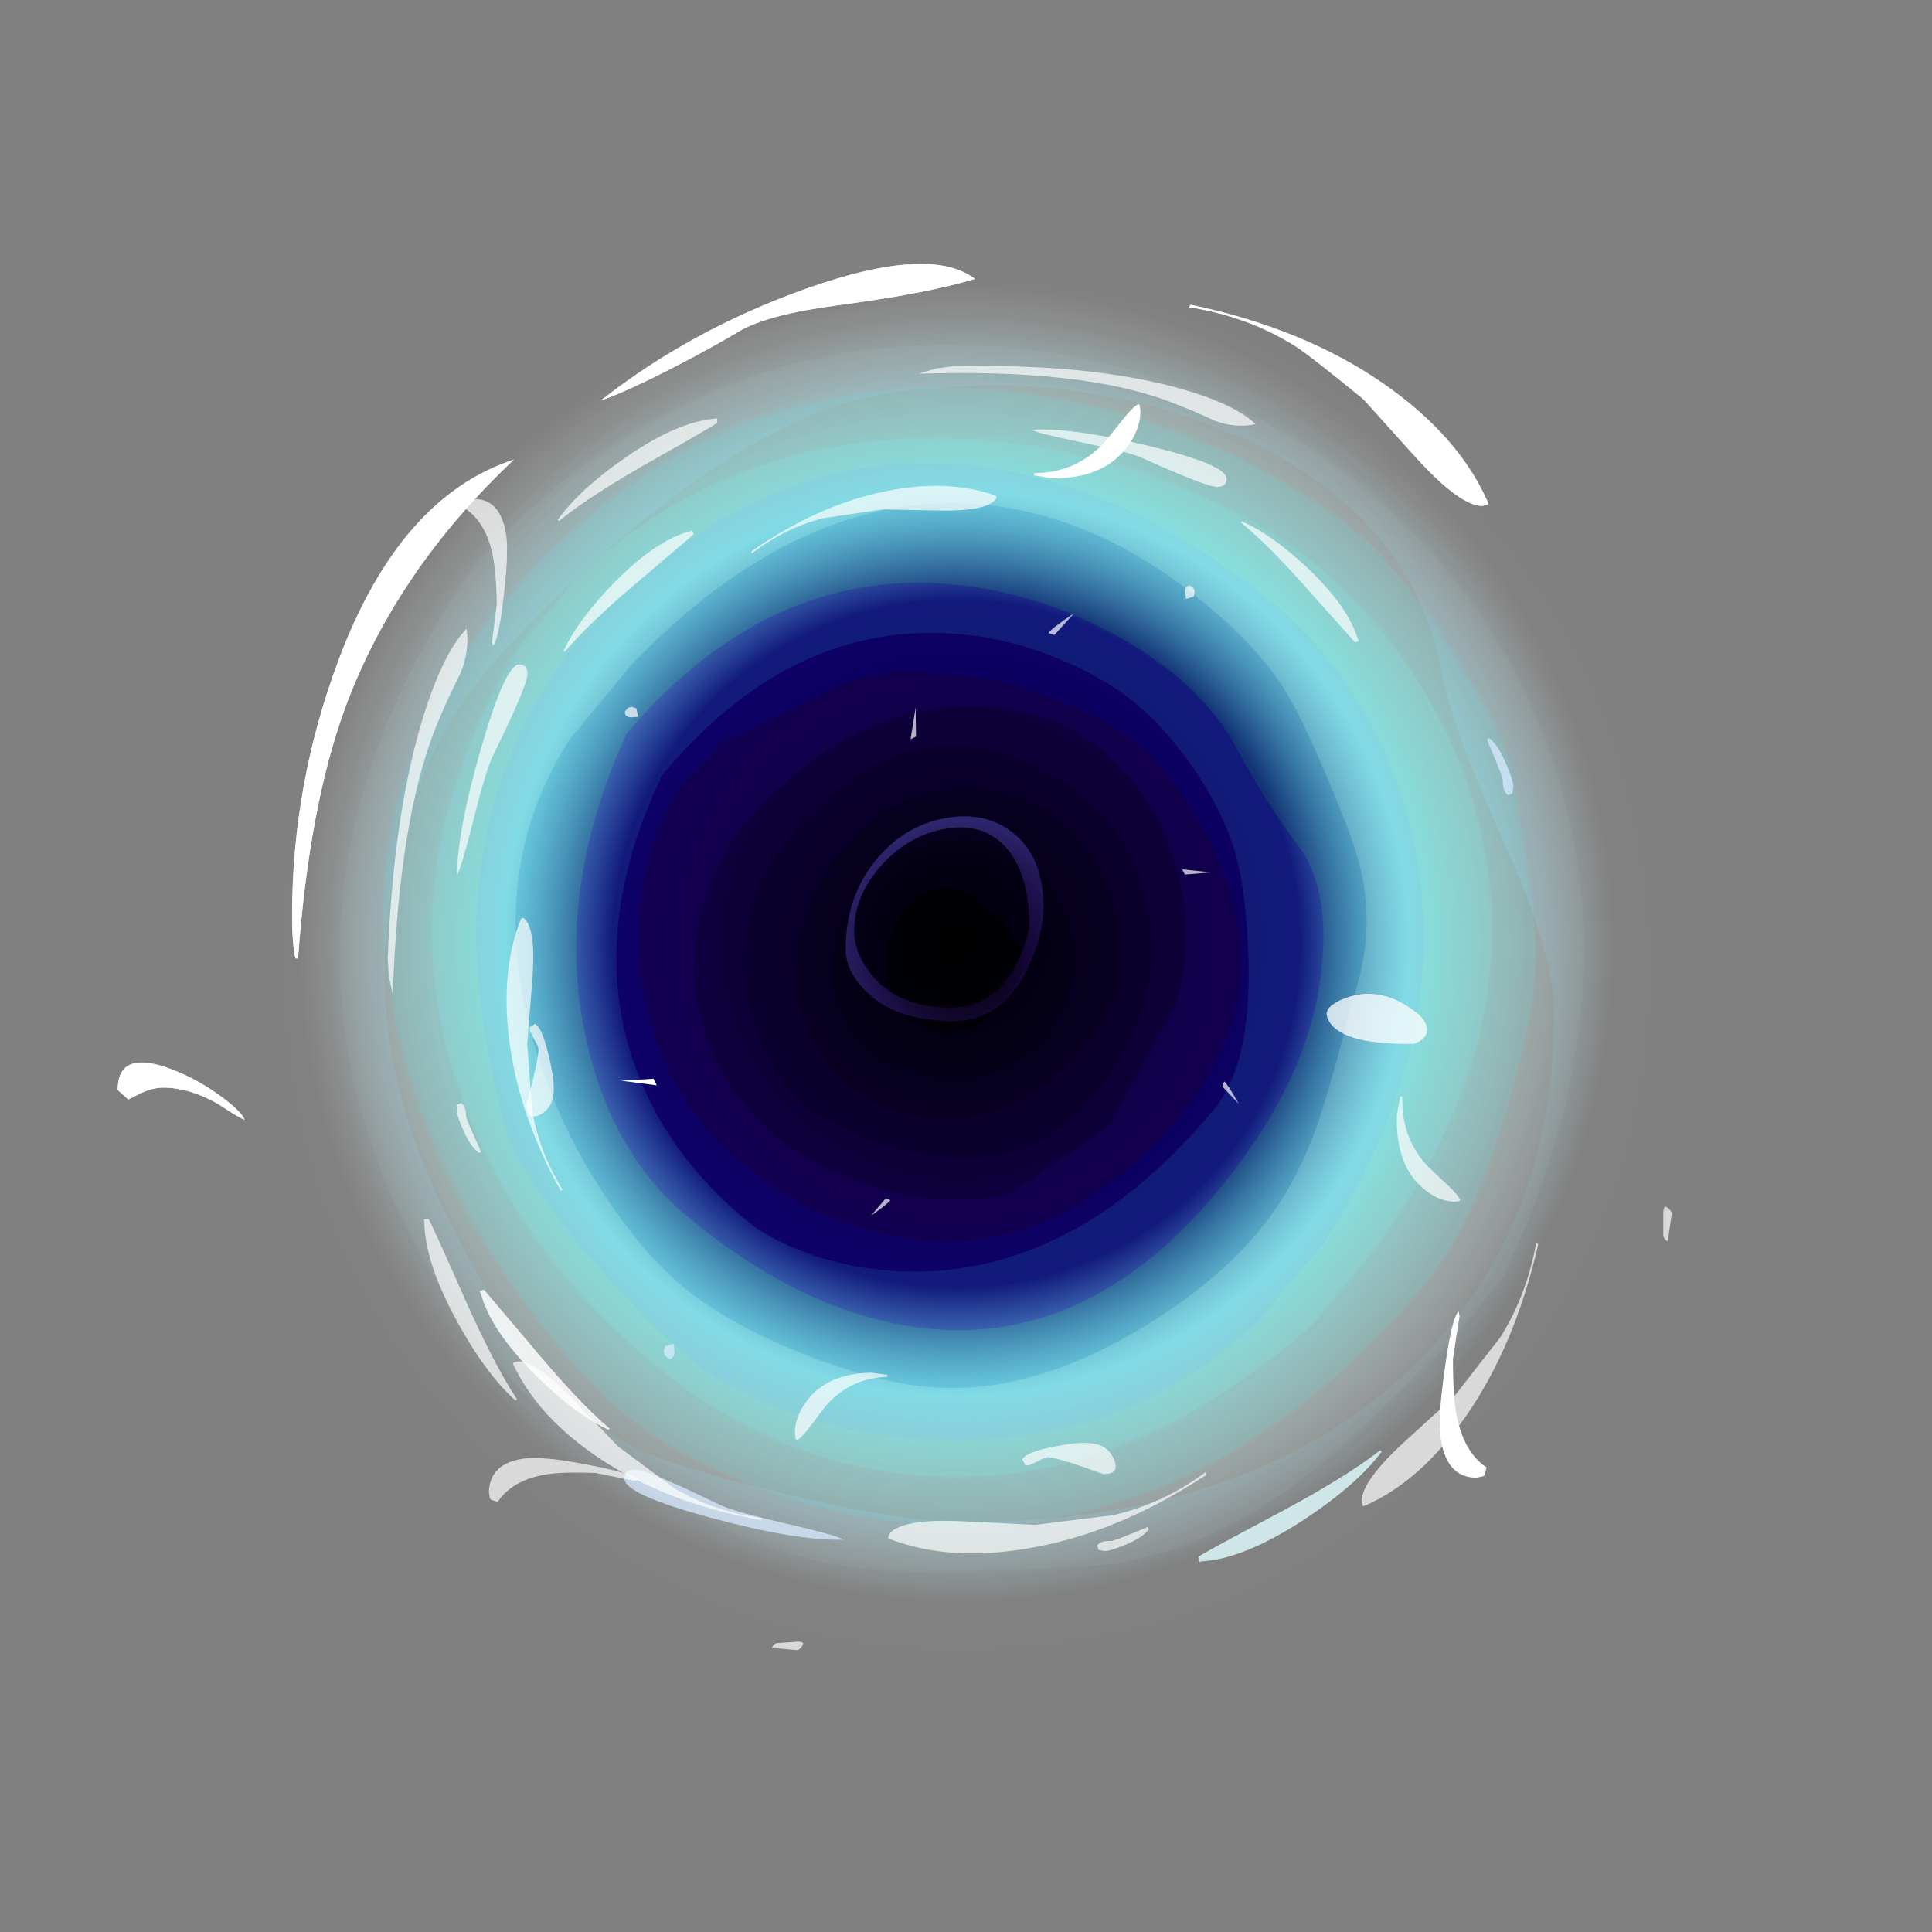 <?xml version="1.0" encoding="UTF-8" standalone="no"?>
<svg xmlns:ffdec="https://www.free-decompiler.com/flash" xmlns:xlink="http://www.w3.org/1999/xlink" ffdec:objectType="frame" height="293.0px" width="293.0px" xmlns="http://www.w3.org/2000/svg">
  <rect width="100%" height="100%" fill="#808080" stroke="none"/>
  <g transform="matrix(1.0, 0.0, 0.0, 1.0, 85.95, 179.05)">
    <use ffdec:characterId="1799" height="208.0" transform="matrix(1.0, 0.0, 0.0, 1.0, -43.45, -136.65)" width="208.0" xlink:href="#shape0"/>
    <use ffdec:characterId="1801" height="208.0" transform="matrix(0.637, -0.769, 0.769, 0.637, -85.614, -18.839)" width="208.0" xlink:href="#sprite0"/>
    <use ffdec:characterId="1900" height="7.6" transform="matrix(1.0, 0.0, 0.0, 1.0, 115.25, -28.35)" width="15.25" xlink:href="#shape2"/>
    <use ffdec:characterId="1901" height="202.15" transform="matrix(1.0, 0.0, 0.0, 1.0, -41.15, -135.45)" width="206.3" xlink:href="#shape3"/>
    <use ffdec:characterId="1832" height="196.85" transform="matrix(1.0, 0.0, 0.0, 1.0, -68.1, -139.0)" width="211.65" xlink:href="#shape4"/>
    <use ffdec:characterId="1833" height="219.4" transform="matrix(-0.884, 0.023, -0.023, -0.884, 124.039, 68.895)" width="156.75" xlink:href="#shape5"/>
    <use ffdec:characterId="1833" height="219.4" transform="matrix(-0.037, 0.971, -0.893, -0.034, 171.315, -92.839)" width="156.75" xlink:href="#shape5"/>
  </g>
  <defs>
    <g id="shape0" transform="matrix(1.0, 0.0, 0.0, 1.0, 104.0, 208.0)">
      <path d="M73.5 -30.5 Q43.05 0.0 0.0 0.0 -43.05 0.0 -73.55 -30.5 -104.0 -60.95 -104.0 -104.0 -104.0 -147.05 -73.55 -177.55 -43.05 -208.0 0.0 -208.0 43.05 -208.0 73.5 -177.55 104.0 -147.05 104.0 -104.0 104.0 -60.95 73.5 -30.5" fill="url(#gradient0)" fill-rule="evenodd" stroke="none"/>
    </g>
    <radialGradient cx="0" cy="0" gradientTransform="matrix(0.122, 0.0, 0.0, 0.122, -1.45, -107.3)" gradientUnits="userSpaceOnUse" id="gradient0" r="819.2" spreadMethod="pad">
      <stop offset="0.0" stop-color="#000000"/>
      <stop offset="0.522" stop-color="#0a003f"/>
      <stop offset="0.686" stop-color="#8afffb" stop-opacity="0.698"/>
      <stop offset="1.0" stop-color="#ffffff" stop-opacity="0.0"/>
    </radialGradient>
    <g id="sprite0" transform="matrix(1.0, 0.0, 0.0, 1.0, 104.0, 208.0)">
      <use ffdec:characterId="1800" height="208.0" transform="matrix(1.0, 0.0, 0.0, 1.0, -104.0, -208.0)" width="208.0" xlink:href="#shape1"/>
    </g>
    <g id="shape1" transform="matrix(1.0, 0.0, 0.0, 1.0, 104.0, 208.0)">
      <path d="M84.5 -126.05 Q88.55 -112.2 88.55 -100.55 88.55 -91.9 83.75 -77.15 78.55 -61.2 73.05 -56.15 L63.45 -45.4 Q56.85 -37.95 50.3 -34.15 43.2 -30.0 33.2 -25.9 17.65 -19.55 8.15 -19.55 -43.15 -19.55 -68.5 -53.6 -77.5 -65.65 -82.05 -80.65 -85.5 -91.9 -85.5 -100.5 -85.5 -110.45 -81.9 -124.1 -77.35 -141.35 -68.85 -155.3 -45.35 -194.2 -1.5 -193.35 45.3 -192.4 70.2 -156.35 79.55 -142.85 84.5 -126.05 M77.0 -124.3 Q72.55 -138.6 64.5 -150.85 43.55 -182.45 7.8 -187.25 L-5.75 -187.25 Q-45.8 -181.6 -64.15 -150.5 -76.85 -129.0 -76.85 -101.85 -76.85 -78.25 -64.1 -60.0 -46.45 -34.75 -8.35 -28.75 L5.25 -28.75 Q46.35 -30.75 66.4 -57.9 74.0 -68.2 77.8 -81.25 80.85 -91.8 80.85 -101.8 80.85 -111.8 77.0 -124.3" fill="#75ffff" fill-opacity="0.137" fill-rule="evenodd" stroke="none"/>
      <path d="M84.5 -126.05 Q79.55 -142.85 70.2 -156.35 45.3 -192.4 -1.5 -193.35 -45.35 -194.2 -68.85 -155.3 -77.35 -141.35 -81.9 -124.1 -85.5 -110.45 -85.5 -100.5 -85.5 -91.9 -82.05 -80.65 -77.5 -65.65 -68.5 -53.6 -43.15 -19.55 8.15 -19.55 17.65 -19.55 33.2 -25.9 43.2 -30.0 50.3 -34.15 56.85 -37.95 63.45 -45.4 L73.05 -56.15 Q78.55 -61.2 83.75 -77.15 88.55 -91.9 88.55 -100.55 88.55 -112.2 84.5 -126.05 M90.0 -131.05 Q94.55 -116.75 94.55 -104.75 94.55 -76.6 79.8 -53.7 59.35 -22.0 15.25 -11.0 L2.15 -11.0 -11.15 -12.35 Q-20.45 -13.35 -27.35 -14.95 -47.8 -19.75 -59.15 -32.35 L-70.7 -45.1 Q-76.6 -51.85 -79.75 -56.55 -86.7 -66.95 -90.2 -80.65 -93.2 -92.5 -93.2 -105.1 -93.2 -118.1 -89.25 -131.8 -84.5 -148.35 -74.95 -161.65 -50.25 -196.25 -0.5 -200.4 47.9 -197.9 74.45 -161.7 84.6 -147.9 90.0 -131.05" fill="#ffffff" fill-opacity="0.047" fill-rule="evenodd" stroke="none"/>
      <path d="M90.0 -131.05 Q84.6 -147.9 74.45 -161.7 47.9 -197.9 -0.5 -200.4 -50.25 -196.25 -74.95 -161.65 -84.5 -148.35 -89.25 -131.8 -93.2 -118.1 -93.2 -105.1 -93.2 -92.5 -90.2 -80.65 -86.7 -66.95 -79.75 -56.55 -76.6 -51.85 -70.7 -45.1 L-59.15 -32.35 Q-47.8 -19.75 -27.35 -14.95 -20.45 -13.35 -11.15 -12.35 L2.15 -11.0 15.25 -11.0 Q59.35 -22.0 79.8 -53.7 94.55 -76.6 94.55 -104.75 94.55 -116.75 90.0 -131.05 M73.5 -30.5 Q43.05 0.0 0.0 0.0 -43.05 0.0 -73.55 -30.5 -104.0 -60.95 -104.0 -104.0 -104.0 -147.05 -73.55 -177.55 -43.05 -208.0 0.0 -208.0 43.05 -208.0 73.5 -177.55 104.0 -147.05 104.0 -104.0 104.0 -60.95 73.5 -30.5" fill="#ffffff" fill-opacity="0.008" fill-rule="evenodd" stroke="none"/>
      <path d="M13.95 -149.0 Q7.25 -151.95 4.2 -153.45 L2.55 -154.3 -7.4 -154.8 -10.1 -154.35 -12.85 -153.65 Q-21.05 -151.25 -28.25 -145.3 -35.75 -139.15 -40.1 -130.85 -44.85 -121.8 -44.85 -111.9 L-44.85 -111.5 -44.85 -111.1 -44.85 -110.4 Q-44.85 -97.05 -38.25 -85.55 -26.2 -64.5 3.55 -64.5 25.15 -64.5 35.8 -82.9 39.35 -89.15 41.2 -96.6 42.5 -101.8 42.5 -104.8 L42.5 -105.65 42.5 -106.5 Q42.5 -111.15 39.55 -119.75 36.75 -127.8 34.3 -131.4 L29.9 -137.85 Q27.1 -141.55 24.15 -143.75 21.5 -145.7 13.95 -149.0 M44.9 -122.8 Q47.1 -115.7 47.1 -109.5 47.1 -103.7 45.15 -96.75 43.1 -89.45 39.8 -84.3 36.2 -78.7 27.7 -71.3 15.95 -61.15 7.35 -61.15 -24.1 -61.15 -40.2 -79.75 -45.85 -86.3 -48.85 -94.35 -51.1 -100.5 -51.1 -104.85 -51.1 -121.2 -43.4 -133.75 -32.35 -151.7 -7.25 -158.05 22.1 -158.05 36.75 -138.85 42.15 -131.8 44.9 -122.8" fill="#1604b5" fill-opacity="0.349" fill-rule="evenodd" stroke="none"/>
      <path d="M13.95 -149.0 Q21.5 -145.7 24.15 -143.75 27.1 -141.55 29.9 -137.85 L34.3 -131.4 Q36.75 -127.8 39.55 -119.75 42.5 -111.15 42.5 -106.5 L42.5 -105.65 42.5 -104.8 Q42.5 -101.8 41.2 -96.6 39.35 -89.15 35.8 -82.9 25.15 -64.5 3.55 -64.5 -26.2 -64.5 -38.25 -85.55 -44.85 -97.05 -44.85 -110.4 L-44.85 -111.1 -44.85 -111.5 -44.85 -111.9 Q-44.85 -121.8 -40.1 -130.85 -35.75 -139.15 -28.25 -145.3 -21.05 -151.25 -12.85 -153.65 L-10.1 -154.35 -7.4 -154.8 2.55 -154.3 4.2 -153.45 Q7.25 -151.95 13.95 -149.0 M38.35 -109.15 L38.35 -109.85 Q38.05 -120.35 29.8 -129.7 17.7 -143.35 -6.15 -143.8 -24.45 -141.4 -32.75 -128.7 -38.15 -120.4 -38.4 -110.05 L-38.45 -109.0 Q-38.45 -107.05 -37.55 -102.7 -36.05 -95.75 -33.2 -90.0 -28.8 -81.1 -21.85 -76.65 L-5.75 -71.95 -5.45 -71.95 -5.15 -71.95 -4.75 -71.95 -4.4 -71.95 16.05 -75.9 Q24.8 -79.65 30.5 -87.1 38.35 -97.35 38.35 -109.15" fill="#240082" fill-opacity="0.365" fill-rule="evenodd" stroke="none"/>
      <path d="M17.85 -124.2 Q10.75 -130.1 0.25 -129.7 -10.05 -129.2 -17.35 -123.1 -25.35 -116.4 -25.35 -106.0 -25.35 -98.65 -20.5 -92.3 -12.95 -82.35 3.55 -82.35 13.95 -82.35 20.6 -91.65 25.85 -98.85 25.85 -105.4 25.85 -117.6 17.85 -124.2 M31.25 -106.35 Q31.25 -97.05 24.45 -88.5 14.9 -76.5 -3.65 -76.5 -18.7 -76.5 -26.85 -91.85 -29.55 -96.95 -31.15 -103.05 -32.25 -107.45 -32.25 -109.4 -32.25 -112.05 -30.85 -116.1 -29.1 -121.25 -26.0 -125.4 -17.3 -137.2 -1.85 -137.2 18.4 -137.2 26.6 -123.9 31.25 -116.3 31.25 -106.35" fill="#10003c" fill-opacity="0.408" fill-rule="evenodd" stroke="none"/>
      <path d="M17.85 -124.2 Q25.85 -117.6 25.85 -105.4 25.85 -98.85 20.6 -91.65 13.95 -82.35 3.55 -82.35 -12.95 -82.35 -20.5 -92.3 -25.35 -98.65 -25.35 -106.0 -25.35 -116.4 -17.35 -123.1 -10.05 -129.2 0.25 -129.7 10.75 -130.1 17.85 -124.2 M18.0 -106.3 Q18.0 -114.05 12.2 -118.85 6.9 -123.2 -0.6 -123.4 -8.25 -123.6 -13.45 -119.4 -19.25 -114.7 -19.25 -106.25 -19.25 -101.45 -15.5 -95.95 -10.05 -87.95 0.0 -87.95 9.2 -87.95 14.3 -95.45 18.0 -100.9 18.0 -106.3" fill="#0b0028" fill-opacity="0.408" fill-rule="evenodd" stroke="none"/>
      <path d="M8.8 -108.8 Q8.8 -113.35 5.65 -115.45 2.8 -117.3 -1.3 -116.55 -5.4 -115.85 -8.25 -112.95 -11.4 -109.75 -11.4 -105.25 -11.4 -96.1 0.5 -96.1 6.65 -96.1 8.3 -101.95 8.8 -103.65 8.8 -108.8 M18.0 -106.3 Q18.0 -100.9 14.3 -95.45 9.2 -87.95 0.0 -87.95 -10.05 -87.95 -15.5 -95.95 -19.25 -101.45 -19.25 -106.25 -19.25 -114.7 -13.45 -119.4 -8.25 -123.6 -0.6 -123.4 6.9 -123.2 12.2 -118.85 18.0 -114.05 18.0 -106.3" fill="#07001a" fill-opacity="0.408" fill-rule="evenodd" stroke="none"/>
      <path d="M8.8 -108.8 Q8.8 -103.65 8.3 -101.95 6.65 -96.1 0.5 -96.1 -11.4 -96.1 -11.4 -105.25 -11.4 -109.75 -8.25 -112.95 -5.4 -115.85 -1.3 -116.55 2.8 -117.3 5.65 -115.45 8.8 -113.35 8.8 -108.8" fill="#000000" fill-opacity="0.408" fill-rule="evenodd" stroke="none"/>
      <path d="M38.35 -109.15 Q38.35 -97.35 30.5 -87.1 24.8 -79.65 16.05 -75.9 L-4.4 -71.95 -4.75 -71.95 -5.15 -71.95 -5.45 -71.95 -5.75 -71.95 -21.85 -76.65 Q-28.8 -81.1 -33.2 -90.0 -36.05 -95.75 -37.55 -102.7 -38.45 -107.05 -38.45 -109.0 L-38.4 -110.05 Q-38.15 -120.4 -32.75 -128.7 -24.45 -141.4 -6.15 -143.8 17.7 -143.35 29.8 -129.7 38.05 -120.35 38.35 -109.85 L38.35 -109.15 M31.25 -106.35 Q31.25 -116.3 26.6 -123.9 18.4 -137.2 -1.85 -137.2 -17.3 -137.2 -26.0 -125.4 -29.1 -121.25 -30.85 -116.1 -32.25 -112.05 -32.25 -109.4 -32.25 -107.45 -31.15 -103.05 -29.55 -96.95 -26.85 -91.85 -18.7 -76.5 -3.65 -76.5 14.9 -76.5 24.45 -88.5 31.25 -97.05 31.25 -106.35" fill="#160051" fill-opacity="0.408" fill-rule="evenodd" stroke="none"/>
      <path d="M52.05 -123.3 Q54.25 -115.0 54.25 -107.75 54.25 -100.1 51.65 -93.55 47.7 -83.6 46.25 -77.0 44.5 -69.0 33.8 -62.0 19.8 -52.8 -1.85 -52.8 -36.45 -52.8 -49.55 -79.25 -56.35 -93.0 -56.35 -112.25 -56.35 -127.45 -45.15 -141.7 -31.35 -159.3 -5.75 -166.25 27.35 -165.85 43.3 -142.55 49.15 -134.0 52.05 -123.3 M44.9 -122.8 Q42.15 -131.8 36.75 -138.85 22.1 -158.05 -7.25 -158.05 -32.35 -151.7 -43.4 -133.75 -51.1 -121.2 -51.1 -104.85 -51.1 -100.5 -48.85 -94.35 -45.85 -86.3 -40.2 -79.75 -24.1 -61.15 7.35 -61.15 15.95 -61.15 27.7 -71.3 36.2 -78.7 39.8 -84.3 43.1 -89.45 45.15 -96.75 47.1 -103.7 47.1 -109.5 47.1 -115.7 44.9 -122.8" fill="#2455ff" fill-opacity="0.318" fill-rule="evenodd" stroke="none"/>
      <path d="M61.2 -148.35 Q43.45 -179.25 0.85 -181.05 -22.65 -180.55 -41.3 -166.35 -51.8 -158.35 -62.9 -143.3 -67.3 -137.35 -70.25 -121.6 -72.75 -108.2 -72.75 -97.65 -72.75 -90.45 -69.2 -81.05 -65.3 -70.6 -58.35 -61.55 L-58.15 -61.3 -57.8 -60.9 Q-48.3 -48.7 -35.9 -42.2 L-29.8 -39.45 -29.5 -39.35 Q-26.05 -38.0 -22.4 -37.1 L-19.8 -36.5 -16.25 -35.85 -12.95 -35.4 2.65 -35.4 Q38.85 -39.85 57.7 -63.5 65.1 -72.8 68.9 -84.05 72.15 -93.7 72.15 -102.65 72.15 -129.25 61.2 -148.35 M77.0 -124.3 Q80.85 -111.8 80.85 -101.8 80.85 -91.8 77.8 -81.25 74.0 -68.2 66.4 -57.9 46.35 -30.75 5.25 -28.75 L-8.35 -28.75 Q-46.45 -34.75 -64.1 -60.0 -76.85 -78.25 -76.85 -101.85 -76.85 -129.0 -64.15 -150.5 -45.8 -181.6 -5.75 -187.25 L7.8 -187.25 Q43.55 -182.45 64.5 -150.85 72.55 -138.6 77.0 -124.3" fill="#75ffff" fill-opacity="0.247" fill-rule="evenodd" stroke="none"/>
      <path d="M55.2 -147.3 Q65.5 -132.55 65.5 -111.15 65.5 -100.65 63.15 -93.55 61.15 -87.55 53.75 -74.0 50.45 -67.9 46.95 -64.25 41.55 -58.6 33.4 -55.5 23.15 -50.65 17.3 -48.3 6.85 -44.1 -2.65 -44.1 -14.2 -44.1 -27.75 -49.3 -46.95 -56.6 -54.95 -70.85 -59.1 -78.3 -61.95 -87.9 -65.0 -98.15 -65.0 -106.05 -65.0 -113.65 -62.05 -123.55 -58.7 -134.8 -52.7 -144.4 -37.2 -169.3 -11.95 -172.35 L3.15 -172.35 Q39.7 -169.4 55.2 -147.3 M52.05 -123.3 Q49.15 -134.0 43.3 -142.55 27.35 -165.85 -5.75 -166.25 -31.35 -159.3 -45.15 -141.7 -56.35 -127.45 -56.35 -112.25 -56.35 -93.0 -49.55 -79.25 -36.45 -52.8 -1.85 -52.8 19.8 -52.8 33.8 -62.0 44.5 -69.0 46.25 -77.0 47.7 -83.6 51.65 -93.55 54.25 -100.1 54.25 -107.75 54.25 -115.0 52.05 -123.3" fill="#29b0fa" fill-opacity="0.29" fill-rule="evenodd" stroke="none"/>
      <path d="M61.2 -148.35 Q72.15 -129.25 72.15 -102.65 72.15 -93.7 68.9 -84.05 65.1 -72.8 57.7 -63.5 38.85 -39.85 2.65 -35.4 L-12.95 -35.4 -16.25 -35.85 -19.8 -36.5 -22.4 -37.1 Q-26.05 -38.0 -29.5 -39.35 L-29.8 -39.45 -35.9 -42.2 Q-48.3 -48.7 -57.8 -60.9 L-58.15 -61.3 -58.35 -61.55 Q-65.3 -70.6 -69.2 -81.05 -72.75 -90.45 -72.75 -97.65 -72.75 -108.2 -70.25 -121.6 -67.3 -137.35 -62.9 -143.3 -51.8 -158.35 -41.3 -166.35 -22.65 -180.55 0.85 -181.05 43.45 -179.25 61.2 -148.35 M55.2 -147.3 Q39.7 -169.4 3.15 -172.35 L-11.95 -172.35 Q-37.2 -169.3 -52.7 -144.4 -58.7 -134.8 -62.05 -123.55 -65.0 -113.65 -65.0 -106.05 -65.0 -98.15 -61.95 -87.9 -59.1 -78.3 -54.95 -70.85 -46.95 -56.6 -27.75 -49.3 -14.2 -44.1 -2.65 -44.1 6.85 -44.1 17.3 -48.3 23.15 -50.65 33.4 -55.5 41.55 -58.6 46.95 -64.25 50.45 -67.9 53.75 -74.0 61.15 -87.55 63.15 -93.55 65.5 -100.65 65.5 -111.15 65.5 -132.55 55.2 -147.3" fill="#76dffe" fill-opacity="0.365" fill-rule="evenodd" stroke="none"/>
    </g>
    <g id="shape2" transform="matrix(1.0, 0.0, 0.0, 1.0, -55.85, 86.15)">
      <path d="M68.75 -83.8 Q70.8 -82.45 71.05 -81.0 71.3 -79.4 69.1 -78.55 57.55 -78.35 55.95 -82.5 55.5 -83.75 57.0 -84.65 57.75 -85.15 58.6 -85.45 63.7 -87.4 68.75 -83.8" fill="#ffffff" fill-opacity="0.769" fill-rule="evenodd" stroke="none"/>
    </g>
    <g id="shape3" transform="matrix(1.0, 0.0, 0.0, 1.0, 100.55, 193.25)">
      <path d="M10.6 -185.45 L9.3 -185.3 14.65 -184.9 13.35 -185.1 10.6 -185.45 M15.15 -177.85 Q4.05 -179.05 -3.9 -177.75 -21.8 -178.0 -45.05 -160.2 -59.15 -149.4 -71.0 -135.75 -79.25 -126.2 -83.35 -113.1 -87.0 -101.55 -87.0 -89.1 -87.0 -77.3 -82.9 -65.15 -79.15 -54.05 -71.35 -40.9 -65.35 -30.85 -63.4 -28.45 -57.8 -21.55 -48.85 -17.25 -42.4 -14.1 -25.65 -10.15 -8.1 -6.0 0.5 -6.0 43.3 -6.0 67.55 -28.35 90.35 -49.35 90.35 -83.3 90.35 -92.15 83.0 -108.5 74.75 -126.85 73.5 -134.0 68.95 -160.3 39.25 -172.0 28.05 -176.4 15.15 -177.85 M12.9 -99.3 Q12.9 -94.85 10.35 -89.7 6.55 -82.0 -0.75 -82.0 -9.5 -82.0 -14.0 -86.5 -17.1 -89.6 -17.1 -92.8 -17.1 -100.95 -12.4 -106.55 -8.2 -111.6 -2.1 -112.75 3.95 -113.9 8.2 -110.6 12.9 -106.95 12.9 -99.3 M70.3 -171.5 Q81.8 -161.3 90.0 -142.55 105.75 -106.35 105.75 -86.65 105.75 -74.55 102.4 -61.45 98.1 -44.55 89.15 -31.05 65.0 5.55 13.8 8.9 L-5.05 8.9 Q-59.8 4.25 -84.3 -34.45 -93.3 -48.65 -97.45 -66.55 -100.55 -79.95 -100.55 -93.1 -100.55 -118.9 -88.6 -140.05 -77.95 -158.95 -58.85 -172.25 -41.5 -184.4 -20.4 -189.75 -0.2 -194.85 17.75 -192.5 51.65 -187.9 70.3 -171.5 M10.75 -96.25 Q10.75 -105.1 6.6 -108.95 3.0 -112.25 -2.5 -111.05 -7.75 -109.95 -11.65 -105.65 -15.8 -101.05 -15.8 -95.65 -15.8 -92.2 -13.1 -88.95 -9.1 -84.05 -1.0 -84.05 4.95 -84.05 8.45 -90.05 10.2 -93.1 10.75 -96.25" fill="url(#gradient1)" fill-rule="evenodd" stroke="none"/>
    </g>
    <radialGradient cx="0" cy="0" gradientTransform="matrix(0.119, 0.0, 0.0, 0.119, 1.55, -91.1)" gradientUnits="userSpaceOnUse" id="gradient1" r="819.2" spreadMethod="pad">
      <stop offset="0.0" stop-color="#6600ff" stop-opacity="0.012"/>
      <stop offset="0.478" stop-color="#8aeeff" stop-opacity="0.749"/>
      <stop offset="1.0" stop-color="#8ae2ff" stop-opacity="0.0"/>
    </radialGradient>
    <g id="shape4" transform="matrix(1.0, 0.0, 0.0, 1.0, 127.5, 196.8)">
      <path d="M-33.25 -186.6 Q-37.45 -184.1 -43.15 -181.15 -50.65 -177.3 -54.25 -176.1 -40.55 -186.85 -23.15 -193.05 -4.3 -199.75 2.5 -194.55 -4.7 -192.35 -18.3 -190.55 -28.95 -189.15 -33.25 -186.6 M-112.4 -69.5 Q-116.65 -71.9 -120.6 -71.9 -122.3 -71.9 -124.1 -71.0 L-125.9 -70.1 -127.5 -71.55 Q-127.5 -78.15 -118.35 -74.3 -114.95 -72.85 -111.8 -70.55 -108.75 -68.3 -108.25 -67.05 -108.75 -67.1 -112.4 -69.5 M-100.55 -91.5 Q-101.05 -93.6 -101.05 -98.05 -101.05 -118.0 -93.95 -136.9 -84.65 -161.55 -67.4 -167.15 -85.3 -150.3 -93.0 -129.5 -98.45 -114.65 -100.15 -91.5 L-100.55 -91.5" fill="#ffffff" fill-rule="evenodd" stroke="none"/>
      <path d="M27.5 -175.4 L27.6 -174.5 Q27.6 -171.5 25.3 -168.7 21.75 -164.3 14.3 -164.3 L11.5 -164.75 11.5 -165.1 Q17.8 -165.1 22.15 -169.75 L25.0 -173.3 Q26.45 -175.15 27.35 -175.6 L27.5 -175.4 M75.45 -33.75 L75.0 -30.75 Q75.0 -25.0 75.55 -22.2 76.65 -16.6 80.1 -14.3 L79.8 -13.15 79.55 -12.95 78.55 -12.75 Q74.55 -12.75 73.4 -17.4 72.85 -19.7 73.05 -22.05 73.05 -24.55 73.9 -30.25 74.85 -36.9 75.85 -38.0 L76.0 -37.25 75.45 -33.75" fill="#ffffff" fill-rule="evenodd" stroke="none"/>
      <path d="M80.35 -160.6 L80.3 -160.3 79.45 -160.1 Q76.15 -160.1 69.65 -167.15 L61.4 -176.3 Q53.2 -183.0 51.15 -184.3 43.95 -188.85 34.95 -190.25 L35.2 -190.65 Q52.5 -187.05 64.65 -178.55 75.95 -170.65 80.35 -160.6 M-45.75 -72.25 L-51.15 -72.95 -46.25 -73.25 -45.75 -72.25" fill="#ffffff" fill-rule="evenodd" stroke="none"/>
      <path d="M82.55 -118.6 Q82.55 -119.05 80.15 -124.7 L80.5 -124.9 Q81.9 -123.85 83.1 -120.9 84.15 -118.45 84.15 -117.5 L84.0 -116.5 83.35 -116.25 Q82.85 -116.6 82.7 -117.2 82.55 -117.65 82.55 -118.6 M-44.5 -32.7 L-43.2 -33.05 -43.15 -32.85 -43.05 -31.85 Q-43.05 -31.15 -43.45 -30.85 L-43.9 -30.75 -44.55 -31.3 -44.7 -31.85 -44.5 -32.7 M-49.1 -14.0 Q-47.25 -14.0 -36.3 -8.7 -34.25 -7.65 -25.95 -5.75 -18.2 -3.95 -17.45 -3.35 -24.5 -3.15 -37.45 -6.65 -50.65 -10.2 -50.65 -12.6 -50.65 -14.0 -49.1 -14.0" fill="#d7eaff" fill-opacity="0.757" fill-rule="evenodd" stroke="none"/>
      <path d="M-33.25 -186.6 Q-37.45 -184.1 -43.15 -181.15 -50.65 -177.3 -54.25 -176.1 -40.55 -186.85 -23.15 -193.05 -4.3 -199.75 2.5 -194.55 -4.7 -192.35 -18.3 -190.55 -28.95 -189.15 -33.25 -186.6 M-100.55 -91.5 Q-101.05 -93.6 -101.05 -98.05 -101.05 -118.0 -93.95 -136.9 -84.65 -161.55 -67.4 -167.15 -85.3 -150.3 -93.0 -129.5 -98.45 -114.65 -100.15 -91.5 L-100.55 -91.5 M-120.6 -71.9 Q-122.3 -71.9 -124.1 -71.0 L-125.9 -70.1 -127.5 -71.55 Q-127.5 -78.15 -118.35 -74.3 -114.95 -72.85 -111.8 -70.55 -108.75 -68.3 -108.25 -67.05 -108.75 -67.1 -112.4 -69.5 -116.65 -71.9 -120.6 -71.9" fill="#ffffff" fill-opacity="0.737" fill-rule="evenodd" stroke="none"/>
      <path d="M17.55 -143.85 L14.55 -140.55 13.65 -140.85 Q14.1 -141.55 17.55 -143.85 M11.65 -5.6 L23.35 -7.05 Q30.85 -8.7 37.5 -13.6 L37.55 -13.15 Q24.25 -4.4 10.95 -2.1 -1.25 0.1 -10.55 -3.5 L-10.65 -3.75 -10.35 -4.4 Q-8.2 -6.55 0.5 -6.15 L11.65 -5.6" fill="#ffffff" fill-opacity="0.698" fill-rule="evenodd" stroke="none"/>
      <path d="M63.95 -16.9 L64.2 -16.7 Q60.35 -11.6 52.35 -6.35 43.25 -0.4 36.8 -0.05 L36.55 0.05 Q36.4 0.0 36.4 -0.75 36.45 -0.95 46.7 -6.4 58.5 -12.6 63.95 -16.9" fill="#dffbff" fill-opacity="0.827" fill-rule="evenodd" stroke="none"/>
      <path d="M-71.95 -41.25 L-65.2 -33.3 Q-57.65 -24.2 -52.9 -20.2 L-53.05 -20.0 Q-58.15 -22.35 -64.2 -28.35 -71.0 -35.2 -72.45 -40.75 L-72.6 -40.95 Q-72.6 -41.1 -71.95 -41.25" fill="#ffffff" fill-opacity="0.847" fill-rule="evenodd" stroke="none"/>
    </g>
    <g id="shape5" transform="matrix(1.0, 0.0, 0.0, 1.0, 72.6, 211.55)">
      <path d="M27.35 -175.6 L27.5 -175.4 27.6 -174.5 Q27.6 -171.5 25.3 -168.7 21.75 -164.3 14.3 -164.3 L11.5 -164.75 11.5 -165.1 Q17.8 -165.1 22.15 -169.75 L25.0 -173.3 Q26.45 -175.15 27.35 -175.6 M75.45 -33.75 L75.0 -30.75 Q75.0 -25.0 75.55 -22.2 76.65 -16.6 80.1 -14.3 L79.8 -13.15 79.55 -12.95 78.55 -12.75 Q74.55 -12.75 73.4 -17.4 72.85 -19.7 73.05 -22.05 73.05 -24.55 73.9 -30.25 74.85 -36.9 75.85 -38.0 L76.0 -37.25 75.45 -33.75" fill="#ffffff" fill-opacity="0.698" fill-rule="evenodd" stroke="none"/>
      <path d="M75.6 -161.25 L75.55 -161.0 74.75 -160.8 Q71.7 -160.8 65.65 -167.35 L58.0 -175.8 48.5 -183.25 Q41.85 -187.45 33.5 -188.75 L33.75 -189.1 Q49.75 -185.8 61.05 -177.9 71.5 -170.6 75.6 -161.25 M-41.3 -79.4 L-46.3 -80.05 -41.75 -80.3 -41.3 -79.4" fill="#ffffff" fill-opacity="0.698" fill-rule="evenodd" stroke="none"/>
      <path d="M82.55 -118.6 Q82.55 -119.05 80.15 -124.7 L80.5 -124.9 Q81.9 -123.85 83.1 -120.9 84.15 -118.45 84.15 -117.5 L84.0 -116.5 83.35 -116.25 Q82.85 -116.6 82.7 -117.2 82.55 -117.65 82.55 -118.6 M-44.7 -31.85 L-44.5 -32.7 -43.2 -33.05 -43.15 -32.85 -43.05 -31.85 Q-43.05 -31.15 -43.45 -30.85 L-43.9 -30.75 -44.55 -31.3 -44.7 -31.85 M-49.1 -14.0 Q-47.25 -14.0 -36.3 -8.7 -34.25 -7.65 -25.95 -5.75 -18.2 -3.95 -17.45 -3.35 -24.5 -3.15 -37.45 -6.65 -50.65 -10.2 -50.65 -12.6 -50.65 -14.0 -49.1 -14.0" fill="#ffffff" fill-opacity="0.698" fill-rule="evenodd" stroke="none"/>
      <path d="M31.75 -210.25 L28.05 -210.1 Q27.3 -210.1 27.1 -210.4 27.4 -211.25 28.1 -211.55 L32.5 -211.05 Q32.3 -210.5 31.75 -210.25 M69.8 -118.55 Q72.15 -119.7 72.15 -116.8 69.85 -109.0 69.85 -107.35 69.85 -106.85 70.55 -105.65 L71.25 -104.1 71.2 -103.35 71.1 -103.5 70.35 -103.0 Q69.2 -103.6 68.25 -107.95 67.4 -111.65 67.4 -114.0 67.4 -117.35 69.8 -118.55 M-49.05 -2.7 Q-44.5 -0.45 -40.95 0.95 -26.2 6.9 1.6 6.75 L-1.25 7.55 -4.05 7.85 Q-25.15 7.85 -40.1 3.9 -51.7 0.75 -55.9 -3.4 -52.5 -4.05 -49.05 -2.7" fill="#ffffff" fill-opacity="0.698" fill-rule="evenodd" stroke="none"/>
      <path d="M10.2 -134.8 Q10.6 -135.4 13.6 -137.4 L11.0 -134.5 10.2 -134.8 M7.85 -13.25 Q-2.85 -11.35 -11.0 -14.5 L-11.1 -14.7 Q-11.25 -14.85 -10.8 -15.3 -8.95 -17.15 -1.3 -16.8 L8.45 -16.35 18.7 -17.6 Q25.25 -19.05 31.1 -23.35 L31.15 -22.95 Q19.5 -15.3 7.85 -13.25" fill="#ffffff" fill-opacity="0.698" fill-rule="evenodd" stroke="none"/>
      <path d="M63.95 -16.9 L64.2 -16.7 Q60.35 -11.6 52.35 -6.35 43.25 -0.4 36.8 -0.05 L36.55 0.05 Q36.4 0.0 36.4 -0.75 36.45 -0.95 46.7 -6.4 58.5 -12.6 63.95 -16.9" fill="#ffffff" fill-opacity="0.698" fill-rule="evenodd" stroke="none"/>
      <path d="M-71.95 -41.25 L-65.2 -33.3 Q-57.65 -24.2 -52.9 -20.2 L-53.05 -20.0 Q-58.15 -22.35 -64.2 -28.35 -71.0 -35.2 -72.45 -40.75 L-72.6 -40.95 Q-72.6 -41.1 -71.95 -41.25" fill="#ffffff" fill-opacity="0.698" fill-rule="evenodd" stroke="none"/>
    </g>
  </defs>
</svg>

